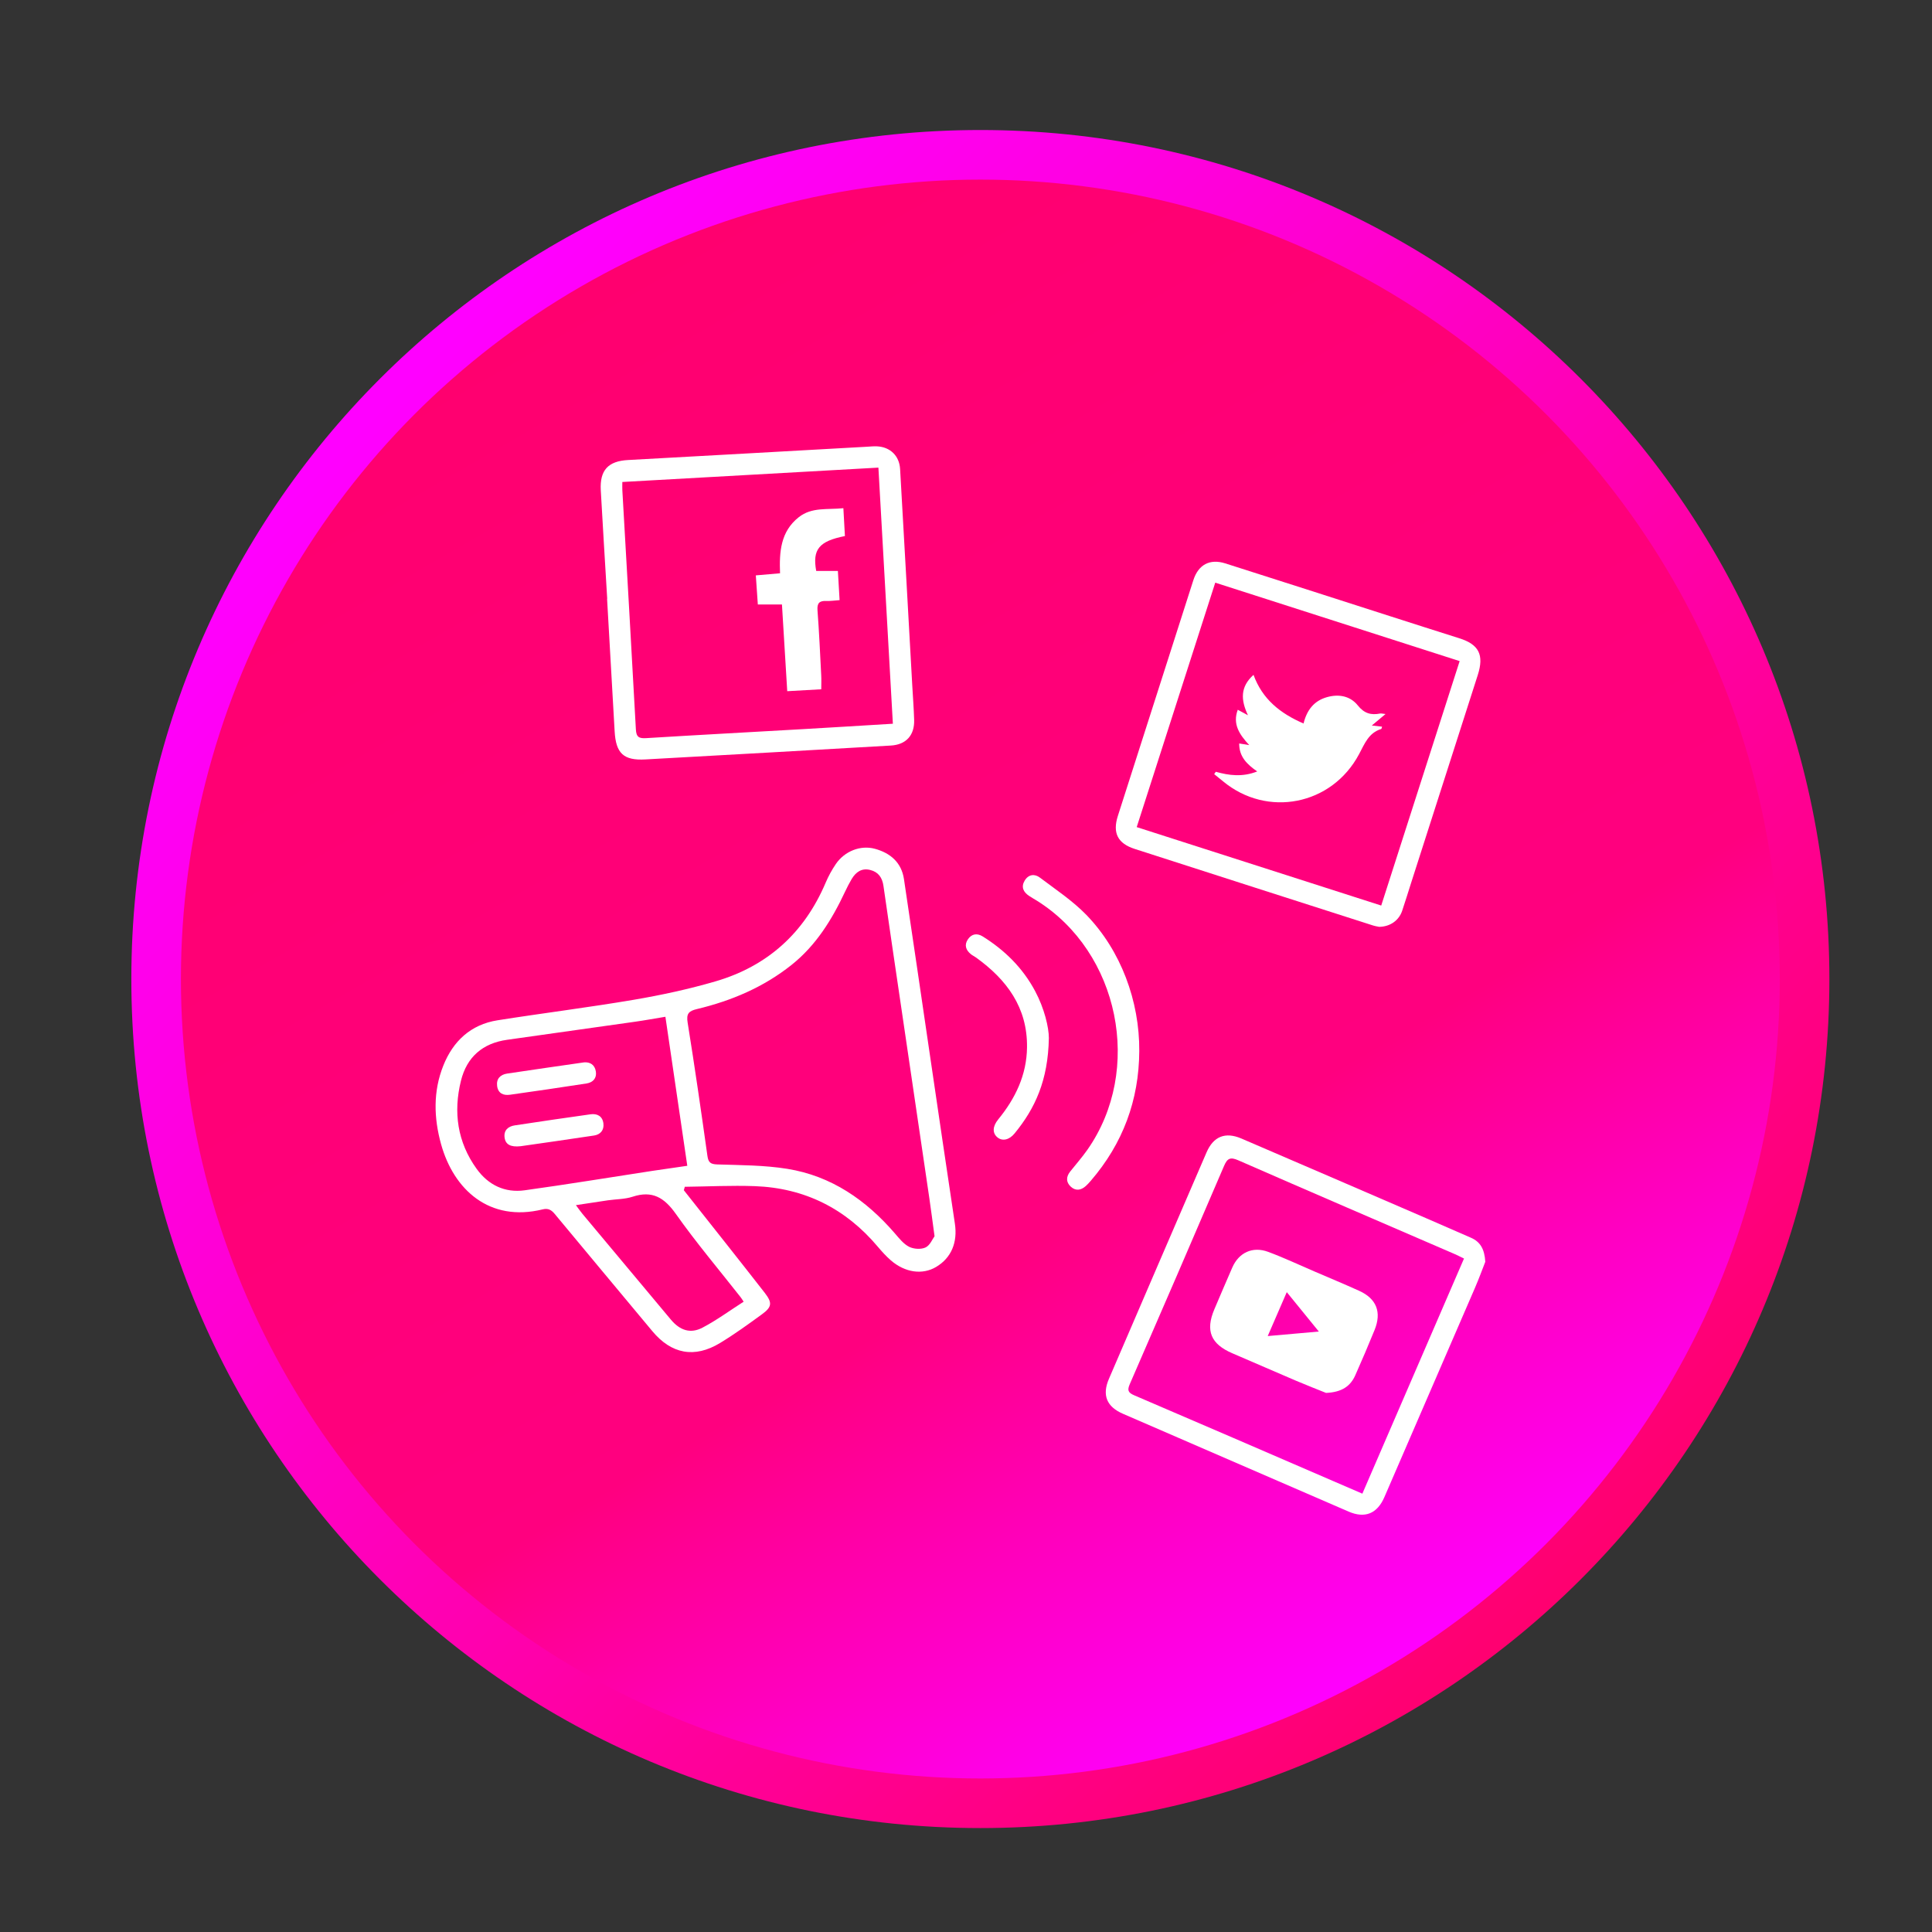 <?xml version="1.0" encoding="utf-8"?>
<!-- Generator: Adobe Illustrator 16.0.0, SVG Export Plug-In . SVG Version: 6.00 Build 0)  -->
<!DOCTYPE svg PUBLIC "-//W3C//DTD SVG 1.1//EN" "http://www.w3.org/Graphics/SVG/1.1/DTD/svg11.dtd">
<svg version="1.1" id="Layer_1" xmlns="http://www.w3.org/2000/svg" xmlns:xlink="http://www.w3.org/1999/xlink" x="0px" y="0px"
	 width="512px" height="512px" viewBox="0 0 512 512" enable-background="new 0 0 512 512" xml:space="preserve">
<rect x="0" y="0" width="512" height="512" fill="#333333" stroke="none"/>
<g>
	<g>
		<linearGradient id="SVGID_1_" gradientUnits="userSpaceOnUse" x1="104.169" y1="103.819" x2="420.243" y2="419.892">
			<stop  offset="0" style="stop-color:#FF00FF"/>
			<stop  offset="1" style="stop-color:#FF006F"/>
		</linearGradient>
		<path fill="url(#SVGID_1_)" d="M484.805,259.455c0,124.261-100.733,225-225,225s-225-100.739-225-225
			c0-124.267,100.733-225,225-225S484.805,135.188,484.805,259.455z"/>
		<linearGradient id="SVGID_2_" gradientUnits="userSpaceOnUse" x1="153.858" y1="75.95" x2="365.752" y2="442.96">
			<stop  offset="0" style="stop-color:#FF006F"/>
			<stop  offset="0.66" style="stop-color:#FF007F"/>
			<stop  offset="1" style="stop-color:#FF00FF"/>
		</linearGradient>
		<circle fill="url(#SVGID_2_)" cx="259.805" cy="259.455" r="211.858"/>
	</g>
</g>
<g>
	<path fill-rule="evenodd" clip-rule="evenodd" fill="#FFFFFF" d="M181.223,315.421c3.802,4.798,7.598,9.597,11.394,14.401
		c3.356,4.266,6.736,8.521,10.062,12.812c2.011,2.598,1.925,3.722-0.746,5.66c-3.618,2.641-7.268,5.281-11.094,7.604
		c-6.791,4.126-12.922,2.935-17.977-3.142c-8.6-10.343-17.25-20.654-25.832-31.021c-0.91-1.112-1.778-1.59-3.196-1.241
		c-14.181,3.479-23.594-5.257-26.938-17.243c-1.944-6.986-2.139-14.04,0.593-20.868c2.591-6.485,7.273-10.868,14.346-11.992
		c12.042-1.907,24.145-3.405,36.161-5.446c7.268-1.235,14.523-2.806,21.596-4.866c13.808-4.028,23.563-12.854,29.211-26.149
		c0.733-1.73,1.657-3.417,2.708-4.963c2.311-3.386,6.516-5.073,10.343-4.028c4.089,1.112,7.035,3.612,7.702,8.02
		c2.359,15.709,4.639,31.436,6.956,47.158c2.17,14.713,4.315,29.426,6.535,44.126c0.764,4.994-0.929,9.126-4.988,11.521
		c-3.613,2.14-8.209,1.504-11.98-1.76c-1.241-1.082-2.359-2.311-3.423-3.576c-8.533-10.146-19.414-15.604-32.641-16.088
		c-6.168-0.22-12.348,0.098-18.533,0.171C181.394,314.815,181.309,315.115,181.223,315.421z M247.665,327.615
		c-0.538-3.937-0.935-7.06-1.394-10.171c-2.481-16.896-4.976-33.79-7.463-50.679c-1.571-10.667-3.154-21.327-4.683-31.999
		c-0.312-2.207-1.369-3.686-3.515-4.217c-2.237-0.569-3.802,0.556-4.902,2.396c-0.642,1.076-1.21,2.207-1.749,3.344
		c-3.478,7.408-7.695,14.26-14.224,19.45c-7.414,5.892-15.904,9.487-25.037,11.674c-2.164,0.514-2.861,1.204-2.463,3.606
		c1.883,11.73,3.582,23.49,5.232,35.257c0.245,1.772,0.789,2.249,2.616,2.311c6.198,0.202,12.463,0.184,18.563,1.168
		c11.687,1.882,20.905,8.288,28.545,17.151c1.125,1.302,2.28,2.775,3.747,3.515c1.223,0.604,3.148,0.733,4.346,0.165
		C246.467,330.029,247.121,328.343,247.665,327.615z M176.339,269.455c-2.94,0.482-5.483,0.953-8.038,1.314
		c-11.296,1.613-22.591,3.209-33.894,4.786c-6.498,0.904-10.685,4.56-12.243,10.831c-2.072,8.344-0.954,16.302,4.163,23.386
		c3.099,4.285,7.469,6.394,12.726,5.667c11.296-1.565,22.561-3.417,33.833-5.146c3.001-0.453,6.009-0.868,9.254-1.346
		C180.202,295.714,178.289,282.743,176.339,269.455z M152.623,319.376c0.727,0.972,1.192,1.662,1.73,2.304
		c7.806,9.353,15.611,18.698,23.435,28.032c2.372,2.836,5.159,3.813,8.362,2.14c3.784-1.98,7.268-4.555,10.923-6.889
		c-0.409-0.618-0.568-0.893-0.758-1.138c-5.776-7.353-11.828-14.511-17.219-22.14c-3.063-4.327-6.235-6.253-11.449-4.541
		c-2.054,0.672-4.346,0.636-6.522,0.947C158.423,318.489,155.722,318.905,152.623,319.376z"/>
	<path fill-rule="evenodd" clip-rule="evenodd" fill="#FFFFFF" d="M393.619,334.382c-0.722,1.84-1.656,4.407-2.738,6.913
		c-7.983,18.484-16.003,36.95-23.992,55.428c-1.906,4.413-5.152,5.746-9.498,3.863c-19.921-8.644-39.835-17.268-59.75-25.898
		c-4.352-1.877-5.642-4.921-3.759-9.291c8.601-20.013,17.237-40.013,25.868-60.013c1.815-4.199,4.938-5.501,9.224-3.667
		c16.332,7.005,32.641,14.07,48.954,21.112c3.974,1.718,7.935,3.466,11.901,5.189C392.243,329.076,393.417,330.959,393.619,334.382z
		 M361.039,395.836c9.034-20.904,17.977-41.57,26.938-62.311c-1.069-0.513-1.827-0.91-2.622-1.253
		c-19.052-8.239-38.129-16.43-57.151-24.761c-2.103-0.917-2.922-0.624-3.814,1.467c-8.264,19.303-16.607,38.575-24.987,57.836
		c-0.697,1.607-0.465,2.256,1.186,2.958c17.579,7.519,35.116,15.123,52.665,22.702C355.758,393.557,358.265,394.639,361.039,395.836
		z"/>
	<path fill-rule="evenodd" clip-rule="evenodd" fill="#FFFFFF" d="M365.502,245.623c-0.275-0.061-0.984-0.159-1.645-0.367
		c-21.052-6.748-42.103-13.49-63.142-20.281c-4.518-1.455-5.917-4.23-4.469-8.753c6.65-20.832,13.325-41.657,20.006-62.476
		c1.314-4.089,4.34-5.746,8.454-4.444c14.541,4.615,29.059,9.309,43.594,13.967c6.137,1.962,12.28,3.943,18.436,5.88
		c5.184,1.638,6.607,4.376,4.884,9.755c-5.874,18.35-11.772,36.693-17.653,55.043c-0.794,2.469-1.546,4.951-2.377,7.415
		C370.746,243.887,368.447,245.58,365.502,245.623z M366.039,239.98c6.98-21.766,13.857-43.209,20.783-64.78
		c-21.785-6.993-43.173-13.857-64.769-20.789c-6.968,21.681-13.832,43.075-20.813,64.78
		C322.879,226.136,344.261,232.994,366.039,239.98z"/>
	<path fill-rule="evenodd" clip-rule="evenodd" fill="#FFFFFF" d="M160.917,158.673c-0.568-9.579-1.173-19.163-1.705-28.747
		c-0.293-5.336,1.968-7.727,7.219-8.014c21.137-1.149,42.274-2.347,63.411-3.527c0.862-0.049,1.736-0.146,2.598-0.098
		c3.472,0.177,5.886,2.5,6.094,5.996c1.101,19.175,2.164,38.344,3.233,57.519c0.165,2.989,0.403,5.972,0.489,8.961
		c0.134,4.083-2.121,6.577-6.167,6.815c-21.681,1.247-43.368,2.494-65.055,3.68c-5.807,0.324-7.818-1.62-8.148-7.458
		c-0.666-11.705-1.338-23.417-2.005-35.122C160.893,158.679,160.905,158.679,160.917,158.673z M236.62,191.796
		c-1.284-22.763-2.549-45.183-3.833-67.873c-22.763,1.277-45.263,2.542-67.861,3.808c0,0.941-0.037,1.552,0,2.17
		c1.204,21.131,2.445,42.262,3.588,63.393c0.104,2.054,0.844,2.433,2.708,2.322c13.9-0.855,27.812-1.595,41.706-2.396
		C220.697,192.774,228.46,192.291,236.62,191.796z"/>
	<path fill-rule="evenodd" clip-rule="evenodd" fill="#FFFFFF" d="M301.92,278.544c-0.074,13.032-4.347,24.505-12.861,34.389
		c-0.415,0.471-0.831,0.948-1.302,1.37c-1.283,1.154-2.708,1.381-4.01,0.158c-1.296-1.216-1.216-2.641-0.122-4.01
		c1.521-1.913,3.142-3.753,4.535-5.739c14.848-21.174,8.484-52.384-13.441-66.063c-0.672-0.416-1.356-0.795-2.011-1.235
		c-1.51-1.009-2.164-2.354-1.167-4.028c0.996-1.687,2.641-1.889,4.059-0.801c4.193,3.167,8.655,6.119,12.286,9.859
		C297.048,251.894,302.005,265.305,301.92,278.544z"/>
	<path fill-rule="evenodd" clip-rule="evenodd" fill="#FFFFFF" d="M277.959,275.085c-0.202,11.24-3.655,18.673-9.096,25.299
		c-1.412,1.724-3.203,2.097-4.505,1.052c-1.394-1.119-1.356-2.903,0.178-4.78c4.554-5.568,7.549-11.772,7.634-19.107
		c0.135-10.544-5.366-17.922-13.496-23.784c-0.446-0.318-0.96-0.556-1.388-0.905c-1.332-1.082-1.797-2.433-0.782-3.93
		c1.002-1.467,2.427-1.699,3.924-0.764c5.844,3.649,10.605,8.338,13.882,14.469C276.81,267.315,277.953,272.315,277.959,275.085z"/>
	<path fill-rule="evenodd" clip-rule="evenodd" fill="#FFFFFF" d="M137.971,303.758c-2.683,0.288-4.016-0.458-4.254-2.322
		c-0.238-1.877,0.917-2.94,2.72-3.203c6.681-1.009,13.368-2.005,20.067-2.934c1.779-0.245,3.172,0.507,3.405,2.427
		c0.214,1.741-0.77,2.934-2.463,3.196C150.685,301.955,143.906,302.896,137.971,303.758z"/>
	<path fill-rule="evenodd" clip-rule="evenodd" fill="#FFFFFF" d="M154.78,281.539c1.485-0.128,2.836,0.544,3.129,2.421
		c0.275,1.778-0.77,2.897-2.451,3.166c-6.754,1.046-13.521,2.036-20.294,2.989c-1.772,0.257-3.178-0.36-3.423-2.341
		c-0.232-1.913,0.862-2.989,2.647-3.265C141.07,283.502,147.763,282.554,154.78,281.539z"/>
	<path fill-rule="evenodd" clip-rule="evenodd" fill="#FFFFFF" d="M351.418,369.137c-2.096-0.85-5.006-1.974-7.879-3.196
		c-5.653-2.402-11.259-4.878-16.906-7.286c-5.746-2.451-7.231-5.972-4.823-11.662c1.559-3.698,3.154-7.378,4.749-11.058
		c1.718-3.968,5.379-5.716,9.505-4.182c4.126,1.528,8.118,3.411,12.17,5.153c3.974,1.705,7.971,3.374,11.913,5.152
		c4.652,2.091,6.064,5.679,4.12,10.435c-1.632,4.01-3.331,7.995-5.092,11.949C357.886,367.353,355.611,368.954,351.418,369.137z
		 M341.009,342.432c-1.729,3.985-3.288,7.573-5.049,11.639c4.762-0.422,8.937-0.789,13.545-1.198
		C346.583,349.29,343.942,346.038,341.009,342.432z"/>
	<path fill-rule="evenodd" clip-rule="evenodd" fill="#FFFFFF" d="M322.194,204.528c3.539,0.99,7.066,1.449,10.979-0.085
		c-2.689-1.876-4.805-3.894-4.774-7.415c0.819,0.135,1.541,0.245,2.659,0.428c-2.604-2.812-4.456-5.544-3.038-9.364
		c0.789,0.422,1.498,0.813,2.696,1.455c-1.901-4.053-2.085-7.506,1.479-10.703c2.342,6.449,7.078,10.22,13.259,12.891
		c0.867-3.57,2.787-6.015,6.197-6.98c3.136-0.886,6.162-0.33,8.179,2.188c1.699,2.127,3.509,2.634,5.929,2.146
		c0.27-0.049,0.563,0.042,1.425,0.134c-1.406,1.174-2.439,2.042-3.637,3.044c0.996,0.11,1.815,0.208,2.714,0.306
		c-0.086,0.238-0.11,0.581-0.232,0.617c-3.344,1.04-4.377,3.9-5.868,6.681c-7.225,13.558-24.353,16.876-36.033,7.194
		c-0.782-0.642-1.564-1.271-2.354-1.907C321.913,204.95,322.054,204.736,322.194,204.528z"/>
	<path fill-rule="evenodd" clip-rule="evenodd" fill="#FFFFFF" d="M223.912,142.059c-6.889,1.363-8.637,3.557-7.61,9.242
		c1.791,0,3.625,0,5.746,0c0.153,2.623,0.3,5.08,0.452,7.739c-1.369,0.098-2.451,0.269-3.526,0.22
		c-1.81-0.073-2.47,0.556-2.329,2.482c0.434,5.728,0.69,11.461,0.984,17.194c0.067,1.161,0.012,2.329,0.012,3.729
		c-2.958,0.165-5.819,0.33-9.016,0.507c-0.471-7.72-0.936-15.287-1.4-22.983c-2.151,0-4.156,0-6.394,0
		c-0.177-2.561-0.348-5.037-0.532-7.708c2.207-0.195,4.218-0.36,6.418-0.556c-0.214-5.672,0.128-11.051,4.963-14.865
		c3.466-2.739,7.585-1.932,11.822-2.384C223.649,137.285,223.778,139.663,223.912,142.059z"/>
</g>
</svg>

